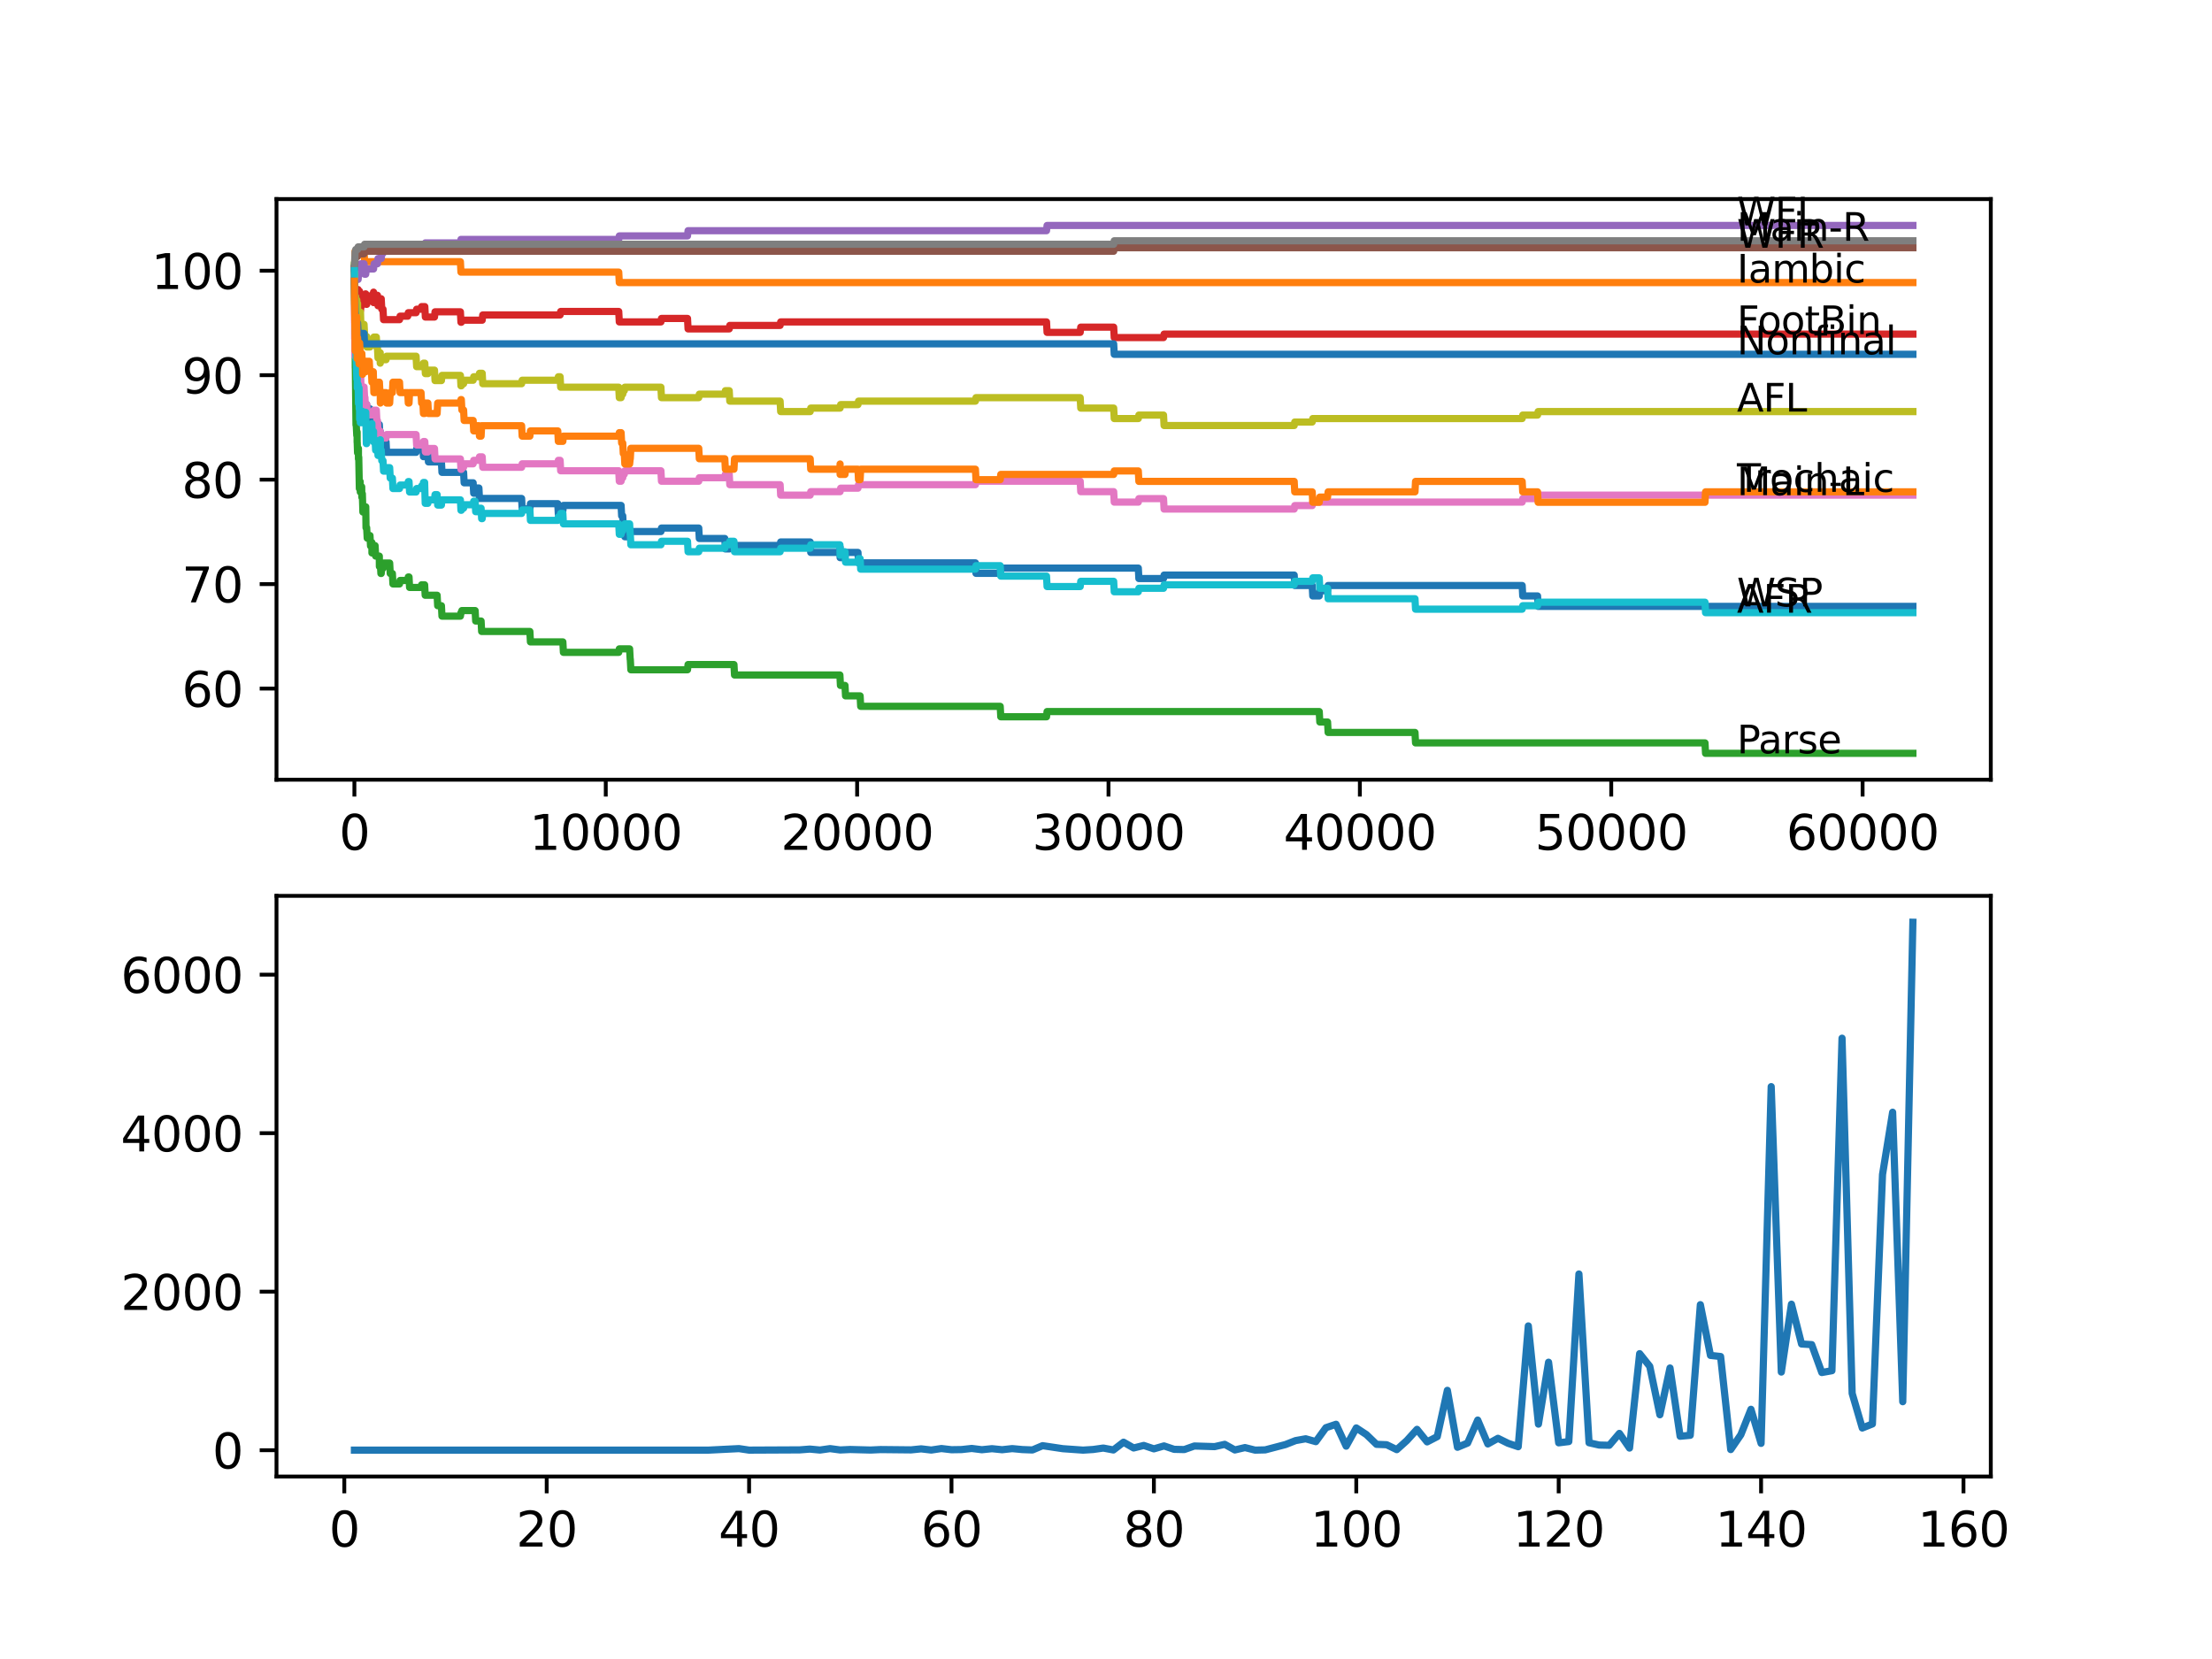 <?xml version="1.0" encoding="utf-8" standalone="no"?>
<!DOCTYPE svg PUBLIC "-//W3C//DTD SVG 1.1//EN"
  "http://www.w3.org/Graphics/SVG/1.1/DTD/svg11.dtd">
<svg xmlns:xlink="http://www.w3.org/1999/xlink" width="460.8pt" height="345.6pt" viewBox="0 0 460.8 345.6" xmlns="http://www.w3.org/2000/svg" version="1.1">
 <defs>
  <style type="text/css">*{stroke-linejoin: round; stroke-linecap: butt}</style>
 </defs>
 <g id="figure_1">
  <g id="patch_1">
   <path d="M 0 345.6 
L 460.8 345.6 
L 460.8 0 
L 0 0 
z
" style="fill: #ffffff"/>
  </g>
  <g id="axes_1">
   <g id="patch_2">
    <path d="M 57.6 162.432 
L 414.72 162.432 
L 414.72 41.472 
L 57.6 41.472 
z
" style="fill: #ffffff"/>
   </g>
   <g id="matplotlib.axis_1">
    <g id="xtick_1">
     <g id="line2d_1">
      <defs>
       <path id="m11ec4ace6a" d="M 0 0 
L 0 3.5 
" style="stroke: #000000; stroke-width: 0.8"/>
      </defs>
      <g>
       <use xlink:href="#m11ec4ace6a" x="73.827" y="162.432" style="stroke: #000000; stroke-width: 0.8"/>
      </g>
     </g>
     <g id="text_1">
      <!-- 0 -->
      <g transform="translate(70.646 177.03)scale(0.1 -0.1)">
       <defs>
        <path id="DejaVuSans-30" d="M 2034 4250 
Q 1547 4250 1301 3770 
Q 1056 3291 1056 2328 
Q 1056 1369 1301 889 
Q 1547 409 2034 409 
Q 2525 409 2770 889 
Q 3016 1369 3016 2328 
Q 3016 3291 2770 3770 
Q 2525 4250 2034 4250 
z
M 2034 4750 
Q 2819 4750 3233 4129 
Q 3647 3509 3647 2328 
Q 3647 1150 3233 529 
Q 2819 -91 2034 -91 
Q 1250 -91 836 529 
Q 422 1150 422 2328 
Q 422 3509 836 4129 
Q 1250 4750 2034 4750 
z
" transform="scale(0.016)"/>
       </defs>
       <use xlink:href="#DejaVuSans-30"/>
      </g>
     </g>
    </g>
    <g id="xtick_2">
     <g id="line2d_2">
      <g>
       <use xlink:href="#m11ec4ace6a" x="126.192" y="162.432" style="stroke: #000000; stroke-width: 0.8"/>
      </g>
     </g>
     <g id="text_2">
      <!-- 10000 -->
      <g transform="translate(110.286 177.03)scale(0.1 -0.1)">
       <defs>
        <path id="DejaVuSans-31" d="M 794 531 
L 1825 531 
L 1825 4091 
L 703 3866 
L 703 4441 
L 1819 4666 
L 2450 4666 
L 2450 531 
L 3481 531 
L 3481 0 
L 794 0 
L 794 531 
z
" transform="scale(0.016)"/>
       </defs>
       <use xlink:href="#DejaVuSans-31"/>
       <use xlink:href="#DejaVuSans-30" x="63.623"/>
       <use xlink:href="#DejaVuSans-30" x="127.246"/>
       <use xlink:href="#DejaVuSans-30" x="190.869"/>
       <use xlink:href="#DejaVuSans-30" x="254.492"/>
      </g>
     </g>
    </g>
    <g id="xtick_3">
     <g id="line2d_3">
      <g>
       <use xlink:href="#m11ec4ace6a" x="178.556" y="162.432" style="stroke: #000000; stroke-width: 0.8"/>
      </g>
     </g>
     <g id="text_3">
      <!-- 20000 -->
      <g transform="translate(162.65 177.03)scale(0.1 -0.1)">
       <defs>
        <path id="DejaVuSans-32" d="M 1228 531 
L 3431 531 
L 3431 0 
L 469 0 
L 469 531 
Q 828 903 1448 1529 
Q 2069 2156 2228 2338 
Q 2531 2678 2651 2914 
Q 2772 3150 2772 3378 
Q 2772 3750 2511 3984 
Q 2250 4219 1831 4219 
Q 1534 4219 1204 4116 
Q 875 4013 500 3803 
L 500 4441 
Q 881 4594 1212 4672 
Q 1544 4750 1819 4750 
Q 2544 4750 2975 4387 
Q 3406 4025 3406 3419 
Q 3406 3131 3298 2873 
Q 3191 2616 2906 2266 
Q 2828 2175 2409 1742 
Q 1991 1309 1228 531 
z
" transform="scale(0.016)"/>
       </defs>
       <use xlink:href="#DejaVuSans-32"/>
       <use xlink:href="#DejaVuSans-30" x="63.623"/>
       <use xlink:href="#DejaVuSans-30" x="127.246"/>
       <use xlink:href="#DejaVuSans-30" x="190.869"/>
       <use xlink:href="#DejaVuSans-30" x="254.492"/>
      </g>
     </g>
    </g>
    <g id="xtick_4">
     <g id="line2d_4">
      <g>
       <use xlink:href="#m11ec4ace6a" x="230.921" y="162.432" style="stroke: #000000; stroke-width: 0.8"/>
      </g>
     </g>
     <g id="text_4">
      <!-- 30000 -->
      <g transform="translate(215.015 177.03)scale(0.1 -0.1)">
       <defs>
        <path id="DejaVuSans-33" d="M 2597 2516 
Q 3050 2419 3304 2112 
Q 3559 1806 3559 1356 
Q 3559 666 3084 287 
Q 2609 -91 1734 -91 
Q 1441 -91 1130 -33 
Q 819 25 488 141 
L 488 750 
Q 750 597 1062 519 
Q 1375 441 1716 441 
Q 2309 441 2620 675 
Q 2931 909 2931 1356 
Q 2931 1769 2642 2001 
Q 2353 2234 1838 2234 
L 1294 2234 
L 1294 2753 
L 1863 2753 
Q 2328 2753 2575 2939 
Q 2822 3125 2822 3475 
Q 2822 3834 2567 4026 
Q 2313 4219 1838 4219 
Q 1578 4219 1281 4162 
Q 984 4106 628 3988 
L 628 4550 
Q 988 4650 1302 4700 
Q 1616 4750 1894 4750 
Q 2613 4750 3031 4423 
Q 3450 4097 3450 3541 
Q 3450 3153 3228 2886 
Q 3006 2619 2597 2516 
z
" transform="scale(0.016)"/>
       </defs>
       <use xlink:href="#DejaVuSans-33"/>
       <use xlink:href="#DejaVuSans-30" x="63.623"/>
       <use xlink:href="#DejaVuSans-30" x="127.246"/>
       <use xlink:href="#DejaVuSans-30" x="190.869"/>
       <use xlink:href="#DejaVuSans-30" x="254.492"/>
      </g>
     </g>
    </g>
    <g id="xtick_5">
     <g id="line2d_5">
      <g>
       <use xlink:href="#m11ec4ace6a" x="283.285" y="162.432" style="stroke: #000000; stroke-width: 0.8"/>
      </g>
     </g>
     <g id="text_5">
      <!-- 40000 -->
      <g transform="translate(267.379 177.03)scale(0.1 -0.1)">
       <defs>
        <path id="DejaVuSans-34" d="M 2419 4116 
L 825 1625 
L 2419 1625 
L 2419 4116 
z
M 2253 4666 
L 3047 4666 
L 3047 1625 
L 3713 1625 
L 3713 1100 
L 3047 1100 
L 3047 0 
L 2419 0 
L 2419 1100 
L 313 1100 
L 313 1709 
L 2253 4666 
z
" transform="scale(0.016)"/>
       </defs>
       <use xlink:href="#DejaVuSans-34"/>
       <use xlink:href="#DejaVuSans-30" x="63.623"/>
       <use xlink:href="#DejaVuSans-30" x="127.246"/>
       <use xlink:href="#DejaVuSans-30" x="190.869"/>
       <use xlink:href="#DejaVuSans-30" x="254.492"/>
      </g>
     </g>
    </g>
    <g id="xtick_6">
     <g id="line2d_6">
      <g>
       <use xlink:href="#m11ec4ace6a" x="335.65" y="162.432" style="stroke: #000000; stroke-width: 0.8"/>
      </g>
     </g>
     <g id="text_6">
      <!-- 50000 -->
      <g transform="translate(319.744 177.03)scale(0.1 -0.1)">
       <defs>
        <path id="DejaVuSans-35" d="M 691 4666 
L 3169 4666 
L 3169 4134 
L 1269 4134 
L 1269 2991 
Q 1406 3038 1543 3061 
Q 1681 3084 1819 3084 
Q 2600 3084 3056 2656 
Q 3513 2228 3513 1497 
Q 3513 744 3044 326 
Q 2575 -91 1722 -91 
Q 1428 -91 1123 -41 
Q 819 9 494 109 
L 494 744 
Q 775 591 1075 516 
Q 1375 441 1709 441 
Q 2250 441 2565 725 
Q 2881 1009 2881 1497 
Q 2881 1984 2565 2268 
Q 2250 2553 1709 2553 
Q 1456 2553 1204 2497 
Q 953 2441 691 2322 
L 691 4666 
z
" transform="scale(0.016)"/>
       </defs>
       <use xlink:href="#DejaVuSans-35"/>
       <use xlink:href="#DejaVuSans-30" x="63.623"/>
       <use xlink:href="#DejaVuSans-30" x="127.246"/>
       <use xlink:href="#DejaVuSans-30" x="190.869"/>
       <use xlink:href="#DejaVuSans-30" x="254.492"/>
      </g>
     </g>
    </g>
    <g id="xtick_7">
     <g id="line2d_7">
      <g>
       <use xlink:href="#m11ec4ace6a" x="388.014" y="162.432" style="stroke: #000000; stroke-width: 0.8"/>
      </g>
     </g>
     <g id="text_7">
      <!-- 60000 -->
      <g transform="translate(372.108 177.03)scale(0.1 -0.1)">
       <defs>
        <path id="DejaVuSans-36" d="M 2113 2584 
Q 1688 2584 1439 2293 
Q 1191 2003 1191 1497 
Q 1191 994 1439 701 
Q 1688 409 2113 409 
Q 2538 409 2786 701 
Q 3034 994 3034 1497 
Q 3034 2003 2786 2293 
Q 2538 2584 2113 2584 
z
M 3366 4563 
L 3366 3988 
Q 3128 4100 2886 4159 
Q 2644 4219 2406 4219 
Q 1781 4219 1451 3797 
Q 1122 3375 1075 2522 
Q 1259 2794 1537 2939 
Q 1816 3084 2150 3084 
Q 2853 3084 3261 2657 
Q 3669 2231 3669 1497 
Q 3669 778 3244 343 
Q 2819 -91 2113 -91 
Q 1303 -91 875 529 
Q 447 1150 447 2328 
Q 447 3434 972 4092 
Q 1497 4750 2381 4750 
Q 2619 4750 2861 4703 
Q 3103 4656 3366 4563 
z
" transform="scale(0.016)"/>
       </defs>
       <use xlink:href="#DejaVuSans-36"/>
       <use xlink:href="#DejaVuSans-30" x="63.623"/>
       <use xlink:href="#DejaVuSans-30" x="127.246"/>
       <use xlink:href="#DejaVuSans-30" x="190.869"/>
       <use xlink:href="#DejaVuSans-30" x="254.492"/>
      </g>
     </g>
    </g>
   </g>
   <g id="matplotlib.axis_2">
    <g id="ytick_1">
     <g id="line2d_8">
      <defs>
       <path id="me82dab10de" d="M 0 0 
L -3.5 0 
" style="stroke: #000000; stroke-width: 0.8"/>
      </defs>
      <g>
       <use xlink:href="#me82dab10de" x="57.6" y="143.442" style="stroke: #000000; stroke-width: 0.8"/>
      </g>
     </g>
     <g id="text_8">
      <!-- 60 -->
      <g transform="translate(37.875 147.241)scale(0.1 -0.1)">
       <use xlink:href="#DejaVuSans-36"/>
       <use xlink:href="#DejaVuSans-30" x="63.623"/>
      </g>
     </g>
    </g>
    <g id="ytick_2">
     <g id="line2d_9">
      <g>
       <use xlink:href="#me82dab10de" x="57.6" y="121.682" style="stroke: #000000; stroke-width: 0.8"/>
      </g>
     </g>
     <g id="text_9">
      <!-- 70 -->
      <g transform="translate(37.875 125.481)scale(0.1 -0.1)">
       <defs>
        <path id="DejaVuSans-37" d="M 525 4666 
L 3525 4666 
L 3525 4397 
L 1831 0 
L 1172 0 
L 2766 4134 
L 525 4134 
L 525 4666 
z
" transform="scale(0.016)"/>
       </defs>
       <use xlink:href="#DejaVuSans-37"/>
       <use xlink:href="#DejaVuSans-30" x="63.623"/>
      </g>
     </g>
    </g>
    <g id="ytick_3">
     <g id="line2d_10">
      <g>
       <use xlink:href="#me82dab10de" x="57.6" y="99.921" style="stroke: #000000; stroke-width: 0.8"/>
      </g>
     </g>
     <g id="text_10">
      <!-- 80 -->
      <g transform="translate(37.875 103.72)scale(0.1 -0.1)">
       <defs>
        <path id="DejaVuSans-38" d="M 2034 2216 
Q 1584 2216 1326 1975 
Q 1069 1734 1069 1313 
Q 1069 891 1326 650 
Q 1584 409 2034 409 
Q 2484 409 2743 651 
Q 3003 894 3003 1313 
Q 3003 1734 2745 1975 
Q 2488 2216 2034 2216 
z
M 1403 2484 
Q 997 2584 770 2862 
Q 544 3141 544 3541 
Q 544 4100 942 4425 
Q 1341 4750 2034 4750 
Q 2731 4750 3128 4425 
Q 3525 4100 3525 3541 
Q 3525 3141 3298 2862 
Q 3072 2584 2669 2484 
Q 3125 2378 3379 2068 
Q 3634 1759 3634 1313 
Q 3634 634 3220 271 
Q 2806 -91 2034 -91 
Q 1263 -91 848 271 
Q 434 634 434 1313 
Q 434 1759 690 2068 
Q 947 2378 1403 2484 
z
M 1172 3481 
Q 1172 3119 1398 2916 
Q 1625 2713 2034 2713 
Q 2441 2713 2670 2916 
Q 2900 3119 2900 3481 
Q 2900 3844 2670 4047 
Q 2441 4250 2034 4250 
Q 1625 4250 1398 4047 
Q 1172 3844 1172 3481 
z
" transform="scale(0.016)"/>
       </defs>
       <use xlink:href="#DejaVuSans-38"/>
       <use xlink:href="#DejaVuSans-30" x="63.623"/>
      </g>
     </g>
    </g>
    <g id="ytick_4">
     <g id="line2d_11">
      <g>
       <use xlink:href="#me82dab10de" x="57.6" y="78.16" style="stroke: #000000; stroke-width: 0.8"/>
      </g>
     </g>
     <g id="text_11">
      <!-- 90 -->
      <g transform="translate(37.875 81.96)scale(0.1 -0.1)">
       <defs>
        <path id="DejaVuSans-39" d="M 703 97 
L 703 672 
Q 941 559 1184 500 
Q 1428 441 1663 441 
Q 2288 441 2617 861 
Q 2947 1281 2994 2138 
Q 2813 1869 2534 1725 
Q 2256 1581 1919 1581 
Q 1219 1581 811 2004 
Q 403 2428 403 3163 
Q 403 3881 828 4315 
Q 1253 4750 1959 4750 
Q 2769 4750 3195 4129 
Q 3622 3509 3622 2328 
Q 3622 1225 3098 567 
Q 2575 -91 1691 -91 
Q 1453 -91 1209 -44 
Q 966 3 703 97 
z
M 1959 2075 
Q 2384 2075 2632 2365 
Q 2881 2656 2881 3163 
Q 2881 3666 2632 3958 
Q 2384 4250 1959 4250 
Q 1534 4250 1286 3958 
Q 1038 3666 1038 3163 
Q 1038 2656 1286 2365 
Q 1534 2075 1959 2075 
z
" transform="scale(0.016)"/>
       </defs>
       <use xlink:href="#DejaVuSans-39"/>
       <use xlink:href="#DejaVuSans-30" x="63.623"/>
      </g>
     </g>
    </g>
    <g id="ytick_5">
     <g id="line2d_12">
      <g>
       <use xlink:href="#me82dab10de" x="57.6" y="56.4" style="stroke: #000000; stroke-width: 0.8"/>
      </g>
     </g>
     <g id="text_12">
      <!-- 100 -->
      <g transform="translate(31.512 60.199)scale(0.1 -0.1)">
       <use xlink:href="#DejaVuSans-31"/>
       <use xlink:href="#DejaVuSans-30" x="63.623"/>
       <use xlink:href="#DejaVuSans-30" x="127.246"/>
      </g>
     </g>
    </g>
   </g>
   <g id="line2d_13">
    <path d="M 73.833 55.965 
L 73.848 55.965 
L 73.854 55.421 
L 73.885 59.773 
L 73.901 59.773 
L 74.026 69.384 
L 74.032 68.296 
L 74.068 68.296 
L 74.184 71.922 
L 74.32 71.922 
L 74.362 71.197 
L 74.367 73.373 
L 74.388 73.373 
L 74.503 77.181 
L 74.618 77.181 
L 74.733 76.456 
L 74.854 80.808 
L 74.917 80.808 
L 75.027 80.445 
L 75.1 82.621 
L 75.137 81.896 
L 75.215 81.896 
L 75.247 81.171 
L 75.252 83.347 
L 75.315 83.347 
L 75.482 83.347 
L 75.524 85.523 
L 75.592 84.979 
L 76.022 84.979 
L 76.121 84.253 
L 76.194 86.429 
L 76.231 85.341 
L 76.241 85.341 
L 76.357 84.253 
L 76.383 84.253 
L 76.399 86.429 
L 76.493 85.704 
L 76.927 85.704 
L 77.043 85.16 
L 77.074 85.16 
L 77.189 87.336 
L 77.76 87.336 
L 77.875 89.512 
L 78.137 89.512 
L 78.252 88.424 
L 79.017 88.424 
L 79.132 90.6 
L 79.205 90.6 
L 79.211 89.875 
L 79.216 92.051 
L 79.305 92.051 
L 80.42 92.051 
L 80.535 94.227 
L 86.678 94.227 
L 86.793 93.502 
L 87.709 93.502 
L 87.825 92.958 
L 88.097 92.958 
L 88.212 95.134 
L 88.458 95.134 
L 88.573 94.046 
L 89.134 94.046 
L 89.249 96.222 
L 91.956 96.222 
L 92.071 98.398 
L 96.575 98.398 
L 96.69 100.574 
L 98.564 100.574 
L 98.68 102.75 
L 98.978 102.75 
L 99.093 101.662 
L 99.764 101.662 
L 99.879 103.838 
L 108.66 103.838 
L 108.776 106.014 
L 110.383 106.014 
L 110.498 104.926 
L 116.196 104.926 
L 116.311 107.102 
L 116.683 107.102 
L 116.798 106.377 
L 117.253 106.377 
L 117.369 105.289 
L 129.386 105.289 
L 129.501 107.465 
L 129.727 107.465 
L 129.842 109.641 
L 130.051 109.641 
L 130.166 111.817 
L 131.161 111.817 
L 131.277 110.729 
L 137.681 110.729 
L 137.796 110.003 
L 145.562 110.003 
L 145.677 112.179 
L 150.992 112.179 
L 151.107 114.356 
L 151.913 114.356 
L 152.029 113.63 
L 162.512 113.63 
L 162.627 112.905 
L 168.775 112.905 
L 168.89 115.081 
L 174.964 115.081 
L 175.006 113.993 
L 175.011 116.169 
L 175.069 116.169 
L 176.027 116.169 
L 176.142 115.081 
L 178.729 115.081 
L 178.844 117.257 
L 203.199 117.257 
L 203.314 119.433 
L 208.362 119.433 
L 208.478 118.345 
L 237.131 118.345 
L 237.247 120.521 
L 242.384 120.521 
L 242.499 119.796 
L 269.603 119.796 
L 269.718 121.972 
L 273.357 121.972 
L 273.472 124.148 
L 274.823 124.148 
L 274.939 123.06 
L 276.557 123.06 
L 276.672 121.972 
L 317.097 121.972 
L 317.212 124.148 
L 320.302 124.148 
L 320.417 126.324 
L 398.487 126.324 
L 398.487 126.324 
" clip-path="url(#pe73b59eef2)" style="fill: none; stroke: #1f77b4; stroke-width: 1.5; stroke-linecap: square"/>
   </g>
   <g id="line2d_14">
    <path d="M 73.833 55.965 
L 73.969 52.338 
L 75.838 52.338 
L 75.953 54.514 
L 95.91 54.514 
L 96.025 56.69 
L 128.894 56.69 
L 129.009 58.866 
L 398.487 58.866 
L 398.487 58.866 
" clip-path="url(#pe73b59eef2)" style="fill: none; stroke: #ff7f0e; stroke-width: 1.5; stroke-linecap: square"/>
   </g>
   <g id="line2d_15">
    <path d="M 73.833 55.965 
L 73.859 54.695 
L 73.89 62.674 
L 73.896 62.674 
L 73.901 61.586 
L 73.953 70.653 
L 73.964 70.653 
L 73.974 70.653 
L 73.979 70.109 
L 74.011 76.637 
L 74.026 76.637 
L 74.163 88.533 
L 74.215 88.533 
L 74.32 90.709 
L 74.325 90.346 
L 74.393 89.984 
L 74.398 92.16 
L 74.409 92.16 
L 74.414 92.16 
L 74.487 94.336 
L 74.524 93.792 
L 74.618 93.792 
L 74.665 93.429 
L 74.671 95.605 
L 74.707 95.242 
L 74.733 95.242 
L 74.859 101.771 
L 74.906 101.771 
L 75.021 100.32 
L 75.027 100.32 
L 75.058 102.496 
L 75.137 101.408 
L 75.346 101.408 
L 75.377 103.584 
L 75.456 102.859 
L 75.482 102.859 
L 75.597 106.667 
L 76.189 106.667 
L 76.194 105.579 
L 76.247 109.931 
L 76.283 109.931 
L 76.383 109.931 
L 76.498 112.107 
L 76.927 112.107 
L 77.043 111.563 
L 77.074 111.563 
L 77.189 113.739 
L 77.388 113.739 
L 77.477 113.014 
L 77.483 115.19 
L 77.488 115.19 
L 77.818 115.19 
L 77.933 113.666 
L 78.137 113.666 
L 78.252 115.843 
L 79.017 115.843 
L 79.033 118.019 
L 79.127 117.293 
L 79.232 117.293 
L 79.347 119.469 
L 79.415 119.469 
L 79.53 118.381 
L 79.787 118.381 
L 79.902 117.293 
L 81.174 117.293 
L 81.289 119.469 
L 81.74 119.469 
L 81.855 121.645 
L 83.227 121.645 
L 83.342 120.92 
L 84.939 120.92 
L 85.054 120.195 
L 85.206 120.195 
L 85.321 122.371 
L 87.709 122.371 
L 87.825 121.827 
L 88.458 121.827 
L 88.573 124.003 
L 91.061 124.003 
L 91.176 126.179 
L 91.956 126.179 
L 92.071 128.355 
L 95.91 128.355 
L 96.025 127.63 
L 96.103 127.63 
L 96.219 127.194 
L 98.978 127.194 
L 99.093 129.37 
L 100.219 129.37 
L 100.334 131.546 
L 110.383 131.546 
L 110.498 133.722 
L 117.253 133.722 
L 117.369 135.899 
L 128.894 135.899 
L 129.009 135.173 
L 131.161 135.173 
L 131.277 137.349 
L 131.303 137.349 
L 131.418 139.525 
L 143.221 139.525 
L 143.336 138.437 
L 152.898 138.437 
L 153.013 140.613 
L 174.964 140.613 
L 175.079 142.789 
L 176.027 142.789 
L 176.142 144.965 
L 179.18 144.965 
L 179.295 147.142 
L 208.362 147.142 
L 208.478 149.318 
L 218.008 149.318 
L 218.123 148.23 
L 274.823 148.23 
L 274.939 150.406 
L 276.557 150.406 
L 276.672 152.582 
L 294.769 152.582 
L 294.884 154.758 
L 355.182 154.758 
L 355.297 156.934 
L 398.487 156.934 
L 398.487 156.934 
" clip-path="url(#pe73b59eef2)" style="fill: none; stroke: #2ca02c; stroke-width: 1.5; stroke-linecap: square"/>
   </g>
   <g id="line2d_16">
    <path d="M 73.833 56.4 
L 73.859 56.4 
L 73.917 67.28 
L 73.985 64.56 
L 74.063 64.56 
L 74.199 62.13 
L 74.32 62.13 
L 74.456 60.317 
L 74.602 60.317 
L 74.618 62.493 
L 74.712 60.679 
L 74.906 60.679 
L 74.917 62.855 
L 75.021 62.493 
L 75.058 62.493 
L 75.1 64.669 
L 75.168 63.943 
L 75.215 63.943 
L 75.33 63.218 
L 75.377 63.218 
L 75.493 62.493 
L 75.524 62.493 
L 75.639 61.949 
L 76.022 61.949 
L 76.137 61.223 
L 76.189 61.223 
L 76.304 63.399 
L 76.399 63.399 
L 76.514 62.674 
L 76.927 62.674 
L 77.043 62.13 
L 77.388 62.13 
L 77.503 61.405 
L 77.76 61.405 
L 77.818 60.861 
L 77.823 63.037 
L 77.854 63.037 
L 77.86 63.037 
L 77.975 62.602 
L 78.394 62.602 
L 78.509 61.514 
L 78.629 61.514 
L 78.745 63.69 
L 79.033 63.69 
L 79.148 62.964 
L 79.205 62.964 
L 79.321 62.239 
L 79.415 62.239 
L 79.53 64.415 
L 79.787 64.415 
L 79.902 66.591 
L 83.227 66.591 
L 83.342 65.866 
L 84.939 65.866 
L 85.054 65.14 
L 86.678 65.14 
L 86.793 64.415 
L 87.709 64.415 
L 87.825 63.871 
L 88.495 63.871 
L 88.61 66.047 
L 90.511 66.047 
L 90.626 64.959 
L 95.91 64.959 
L 96.025 67.135 
L 96.103 67.135 
L 96.219 66.7 
L 100.45 66.7 
L 100.565 65.612 
L 116.683 65.612 
L 116.798 64.886 
L 128.894 64.886 
L 129.009 67.062 
L 137.681 67.062 
L 137.796 66.337 
L 143.221 66.337 
L 143.336 68.513 
L 151.913 68.513 
L 152.029 67.788 
L 162.512 67.788 
L 162.627 67.062 
L 218.008 67.062 
L 218.123 69.239 
L 225.025 69.239 
L 225.14 68.151 
L 232 68.151 
L 232.115 70.327 
L 242.384 70.327 
L 242.499 69.601 
L 398.487 69.601 
L 398.487 69.601 
" clip-path="url(#pe73b59eef2)" style="fill: none; stroke: #d62728; stroke-width: 1.5; stroke-linecap: square"/>
   </g>
   <g id="line2d_17">
    <path d="M 73.833 56.4 
L 73.848 55.674 
L 73.869 60.027 
L 73.943 56.4 
L 74.325 56.4 
L 74.44 56.037 
L 74.487 56.037 
L 74.602 58.213 
L 74.718 57.125 
L 74.906 57.125 
L 75.021 56.037 
L 75.058 56.037 
L 75.173 54.949 
L 75.838 54.949 
L 75.953 57.125 
L 76.189 57.125 
L 76.304 56.037 
L 77.818 56.037 
L 77.933 54.949 
L 78.629 54.949 
L 78.745 53.861 
L 79.415 53.861 
L 79.53 52.773 
L 79.787 52.773 
L 79.902 51.685 
L 88.495 51.685 
L 88.61 50.597 
L 95.91 50.597 
L 96.025 49.872 
L 128.894 49.872 
L 129.009 49.146 
L 143.221 49.146 
L 143.336 48.058 
L 218.008 48.058 
L 218.123 46.97 
L 398.487 46.97 
L 398.487 46.97 
" clip-path="url(#pe73b59eef2)" style="fill: none; stroke: #9467bd; stroke-width: 1.5; stroke-linecap: square"/>
   </g>
   <g id="line2d_18">
    <path d="M 73.833 55.965 
L 73.848 55.965 
L 73.974 53.97 
L 73.995 53.97 
L 74.11 53.426 
L 74.487 53.426 
L 74.602 52.882 
L 75.838 52.882 
L 75.953 52.338 
L 232 52.338 
L 232.115 51.612 
L 398.487 51.612 
L 398.487 51.612 
" clip-path="url(#pe73b59eef2)" style="fill: none; stroke: #8c564b; stroke-width: 1.5; stroke-linecap: square"/>
   </g>
   <g id="line2d_19">
    <path d="M 73.833 58.576 
L 73.838 58.576 
L 73.843 57.488 
L 73.88 70.544 
L 73.89 70.544 
L 73.901 70.544 
L 73.906 69.819 
L 73.917 74.171 
L 73.995 70.363 
L 74.1 73.736 
L 74.11 73.01 
L 74.32 73.01 
L 74.33 72.285 
L 74.335 74.461 
L 74.43 73.01 
L 74.487 73.01 
L 74.498 75.186 
L 74.597 74.461 
L 74.602 74.461 
L 74.718 78.088 
L 74.77 78.088 
L 74.885 77.363 
L 74.917 77.363 
L 75.032 77 
L 75.1 77 
L 75.22 81.352 
L 75.247 81.352 
L 75.362 80.627 
L 75.838 80.627 
L 75.953 82.803 
L 76.022 82.803 
L 76.121 84.979 
L 76.132 84.253 
L 76.399 84.253 
L 76.514 86.429 
L 77.76 86.429 
L 77.881 85.45 
L 78.394 85.45 
L 78.509 87.626 
L 78.629 87.626 
L 78.745 89.802 
L 79.205 89.802 
L 79.211 91.978 
L 79.315 91.253 
L 80.42 91.253 
L 80.535 90.528 
L 86.678 90.528 
L 86.793 92.704 
L 88.097 92.704 
L 88.212 91.978 
L 88.495 91.978 
L 88.61 94.154 
L 89.134 94.154 
L 89.249 93.429 
L 90.511 93.429 
L 90.626 95.605 
L 95.91 95.605 
L 96.025 97.781 
L 96.103 97.781 
L 96.219 97.346 
L 96.575 97.346 
L 96.69 96.621 
L 98.564 96.621 
L 98.68 95.895 
L 99.764 95.895 
L 99.879 95.17 
L 100.45 95.17 
L 100.565 97.346 
L 108.66 97.346 
L 108.776 96.621 
L 116.196 96.621 
L 116.311 95.895 
L 116.683 95.895 
L 116.798 98.071 
L 128.894 98.071 
L 129.009 100.247 
L 129.386 100.247 
L 129.501 99.522 
L 129.727 99.522 
L 129.842 98.797 
L 130.051 98.797 
L 130.166 98.071 
L 137.681 98.071 
L 137.796 100.247 
L 145.562 100.247 
L 145.677 99.522 
L 150.992 99.522 
L 151.107 98.797 
L 151.913 98.797 
L 152.029 100.973 
L 162.512 100.973 
L 162.627 103.149 
L 168.775 103.149 
L 168.89 102.423 
L 175.006 102.423 
L 175.121 101.698 
L 178.729 101.698 
L 178.844 100.973 
L 203.199 100.973 
L 203.314 100.247 
L 225.025 100.247 
L 225.14 102.423 
L 232 102.423 
L 232.115 104.6 
L 237.131 104.6 
L 237.247 103.874 
L 242.384 103.874 
L 242.499 106.05 
L 269.603 106.05 
L 269.718 105.325 
L 273.357 105.325 
L 273.472 104.6 
L 317.097 104.6 
L 317.212 103.874 
L 320.302 103.874 
L 320.417 103.149 
L 398.487 103.149 
L 398.487 103.149 
" clip-path="url(#pe73b59eef2)" style="fill: none; stroke: #e377c2; stroke-width: 1.5; stroke-linecap: square"/>
   </g>
   <g id="line2d_20">
    <path d="M 73.833 55.965 
L 73.843 55.965 
L 73.974 52.519 
L 73.995 52.519 
L 74.11 51.975 
L 74.487 51.975 
L 74.602 51.431 
L 75.838 51.431 
L 75.953 50.887 
L 232 50.887 
L 232.115 50.162 
L 398.487 50.162 
L 398.487 50.162 
" clip-path="url(#pe73b59eef2)" style="fill: none; stroke: #7f7f7f; stroke-width: 1.5; stroke-linecap: square"/>
   </g>
   <g id="line2d_21">
    <path d="M 73.833 58.576 
L 73.838 58.576 
L 73.848 56.762 
L 73.88 63.291 
L 73.911 63.291 
L 73.917 65.467 
L 73.958 61.659 
L 74.016 62.747 
L 74.063 62.747 
L 74.079 61.767 
L 74.084 63.943 
L 74.168 63.218 
L 74.32 63.218 
L 74.33 62.493 
L 74.335 64.669 
L 74.43 63.218 
L 74.487 63.218 
L 74.498 65.394 
L 74.597 64.669 
L 74.602 64.669 
L 74.718 68.296 
L 74.733 68.296 
L 74.849 66.482 
L 74.917 66.482 
L 75.048 65.031 
L 75.1 65.031 
L 75.22 69.384 
L 75.247 69.384 
L 75.362 68.658 
L 75.482 68.658 
L 75.597 67.57 
L 75.838 67.57 
L 75.953 69.746 
L 76.022 69.746 
L 76.121 71.922 
L 76.132 71.197 
L 76.383 71.197 
L 76.399 70.109 
L 76.404 72.285 
L 76.488 72.285 
L 77.074 72.285 
L 77.189 71.197 
L 77.76 71.197 
L 77.881 70.218 
L 78.394 70.218 
L 78.509 72.394 
L 78.629 72.394 
L 78.745 74.57 
L 79.017 74.57 
L 79.132 73.482 
L 79.205 73.482 
L 79.211 75.658 
L 79.315 74.933 
L 80.42 74.933 
L 80.535 74.207 
L 86.678 74.207 
L 86.793 76.383 
L 88.097 76.383 
L 88.212 75.658 
L 88.495 75.658 
L 88.61 77.834 
L 89.134 77.834 
L 89.249 77.109 
L 90.511 77.109 
L 90.626 79.285 
L 91.956 79.285 
L 92.071 78.197 
L 95.91 78.197 
L 96.025 80.373 
L 96.103 80.373 
L 96.219 79.938 
L 96.575 79.938 
L 96.69 79.212 
L 98.564 79.212 
L 98.68 78.487 
L 99.764 78.487 
L 99.879 77.761 
L 100.45 77.761 
L 100.565 79.938 
L 108.66 79.938 
L 108.776 79.212 
L 116.196 79.212 
L 116.311 78.487 
L 116.683 78.487 
L 116.798 80.663 
L 128.894 80.663 
L 129.009 82.839 
L 129.386 82.839 
L 129.501 82.114 
L 129.727 82.114 
L 129.842 81.388 
L 130.051 81.388 
L 130.166 80.663 
L 137.681 80.663 
L 137.796 82.839 
L 145.562 82.839 
L 145.677 82.114 
L 150.992 82.114 
L 151.107 81.388 
L 151.913 81.388 
L 152.029 83.564 
L 162.512 83.564 
L 162.627 85.74 
L 168.775 85.74 
L 168.89 85.015 
L 175.006 85.015 
L 175.121 84.29 
L 178.729 84.29 
L 178.844 83.564 
L 203.199 83.564 
L 203.314 82.839 
L 225.025 82.839 
L 225.14 85.015 
L 232 85.015 
L 232.115 87.191 
L 237.131 87.191 
L 237.247 86.466 
L 242.384 86.466 
L 242.499 88.642 
L 269.603 88.642 
L 269.718 87.916 
L 273.357 87.916 
L 273.472 87.191 
L 317.097 87.191 
L 317.212 86.466 
L 320.302 86.466 
L 320.417 85.74 
L 398.487 85.74 
L 398.487 85.74 
" clip-path="url(#pe73b59eef2)" style="fill: none; stroke: #bcbd22; stroke-width: 1.5; stroke-linecap: square"/>
   </g>
   <g id="line2d_22">
    <path d="M 73.833 56.4 
L 73.953 67.28 
L 73.964 66.736 
L 73.974 66.736 
L 73.979 66.192 
L 74.032 69.456 
L 74.047 69.456 
L 74.084 69.202 
L 74.168 75.005 
L 74.215 75.005 
L 74.33 78.995 
L 74.393 76.456 
L 74.419 80.808 
L 74.43 80.808 
L 74.498 80.808 
L 74.602 80.083 
L 74.681 84.072 
L 74.718 82.621 
L 74.733 82.621 
L 74.796 80.808 
L 74.822 85.16 
L 74.828 85.16 
L 74.906 85.16 
L 74.917 87.336 
L 75.021 86.973 
L 75.027 86.973 
L 75.058 85.885 
L 75.063 88.061 
L 75.131 87.336 
L 75.215 87.336 
L 75.336 85.885 
L 75.346 85.885 
L 75.377 88.061 
L 75.456 87.336 
L 75.482 87.336 
L 75.54 85.704 
L 75.545 87.88 
L 75.587 87.88 
L 75.838 87.88 
L 75.953 87.336 
L 76.022 87.336 
L 76.142 85.885 
L 76.189 85.885 
L 76.315 92.414 
L 76.383 92.414 
L 76.498 90.6 
L 76.927 90.6 
L 77.043 90.056 
L 77.074 90.056 
L 77.189 88.968 
L 77.388 88.968 
L 77.477 88.243 
L 77.483 90.419 
L 77.488 90.419 
L 77.76 90.419 
L 77.818 89.875 
L 77.823 92.051 
L 77.854 92.051 
L 77.86 92.051 
L 77.975 91.616 
L 78.137 91.616 
L 78.252 93.792 
L 78.394 93.792 
L 78.509 92.704 
L 78.629 92.704 
L 78.745 94.88 
L 79.017 94.88 
L 79.132 93.066 
L 79.205 93.066 
L 79.232 91.616 
L 79.237 93.792 
L 79.31 93.792 
L 79.415 93.792 
L 79.53 95.968 
L 79.787 95.968 
L 79.902 98.144 
L 80.42 98.144 
L 80.535 97.419 
L 81.174 97.419 
L 81.289 99.595 
L 81.74 99.595 
L 81.855 101.771 
L 83.227 101.771 
L 83.342 101.045 
L 84.939 101.045 
L 85.054 100.32 
L 85.206 100.32 
L 85.321 102.496 
L 86.678 102.496 
L 86.793 101.771 
L 87.709 101.771 
L 87.825 101.227 
L 88.097 101.227 
L 88.212 100.501 
L 88.458 100.501 
L 88.579 104.853 
L 89.134 104.853 
L 89.249 104.128 
L 90.511 104.128 
L 90.626 103.04 
L 91.061 103.04 
L 91.176 105.216 
L 91.956 105.216 
L 92.071 104.128 
L 95.91 104.128 
L 96.025 106.304 
L 96.103 106.304 
L 96.219 105.869 
L 96.575 105.869 
L 96.69 105.144 
L 98.564 105.144 
L 98.68 104.418 
L 98.978 104.418 
L 99.093 106.594 
L 99.764 106.594 
L 99.879 105.869 
L 100.219 105.869 
L 100.334 108.045 
L 100.45 108.045 
L 100.565 106.957 
L 108.66 106.957 
L 108.776 106.232 
L 110.383 106.232 
L 110.498 108.408 
L 116.196 108.408 
L 116.311 107.682 
L 116.683 107.682 
L 116.798 106.957 
L 117.253 106.957 
L 117.369 109.133 
L 128.894 109.133 
L 129.009 111.309 
L 129.386 111.309 
L 129.501 110.584 
L 129.727 110.584 
L 129.842 109.858 
L 130.051 109.858 
L 130.166 109.133 
L 131.161 109.133 
L 131.277 111.309 
L 131.303 111.309 
L 131.418 113.485 
L 137.681 113.485 
L 137.796 112.76 
L 143.221 112.76 
L 143.336 114.936 
L 145.562 114.936 
L 145.677 114.21 
L 150.992 114.21 
L 151.107 113.485 
L 151.913 113.485 
L 152.029 112.76 
L 152.898 112.76 
L 153.013 114.936 
L 162.512 114.936 
L 162.627 114.21 
L 168.775 114.21 
L 168.89 113.485 
L 174.964 113.485 
L 175.006 115.661 
L 175.074 114.936 
L 176.027 114.936 
L 176.142 117.112 
L 178.729 117.112 
L 178.844 116.387 
L 179.18 116.387 
L 179.295 118.563 
L 203.199 118.563 
L 203.314 117.837 
L 208.362 117.837 
L 208.478 120.013 
L 218.008 120.013 
L 218.123 122.189 
L 225.025 122.189 
L 225.14 121.101 
L 232 121.101 
L 232.115 123.277 
L 237.131 123.277 
L 237.247 122.552 
L 242.384 122.552 
L 242.499 121.827 
L 269.603 121.827 
L 269.718 121.101 
L 273.357 121.101 
L 273.472 120.376 
L 274.823 120.376 
L 274.939 122.552 
L 276.557 122.552 
L 276.672 124.728 
L 294.769 124.728 
L 294.884 126.904 
L 317.097 126.904 
L 317.212 126.179 
L 320.302 126.179 
L 320.417 125.453 
L 355.182 125.453 
L 355.297 127.63 
L 398.487 127.63 
L 398.487 127.63 
" clip-path="url(#pe73b59eef2)" style="fill: none; stroke: #17becf; stroke-width: 1.5; stroke-linecap: square"/>
   </g>
   <g id="line2d_23">
    <path d="M 73.833 58.576 
L 73.848 58.576 
L 73.974 65.104 
L 73.995 65.104 
L 74.11 67.28 
L 74.487 67.28 
L 74.602 69.456 
L 75.838 69.456 
L 75.953 71.632 
L 232 71.632 
L 232.115 73.808 
L 398.487 73.808 
L 398.487 73.808 
" clip-path="url(#pe73b59eef2)" style="fill: none; stroke: #1f77b4; stroke-width: 1.5; stroke-linecap: square"/>
   </g>
   <g id="line2d_24">
    <path d="M 73.833 58.576 
L 73.969 70.907 
L 73.974 70.907 
L 73.979 73.083 
L 74.053 68.187 
L 74.084 72.539 
L 74.095 72.539 
L 74.22 66.011 
L 74.32 66.011 
L 74.393 74.715 
L 74.44 70.363 
L 74.498 70.363 
L 74.602 72.539 
L 74.608 71.451 
L 74.618 71.451 
L 74.733 73.627 
L 74.77 73.627 
L 74.796 75.803 
L 74.822 71.451 
L 74.875 71.451 
L 74.917 71.451 
L 75.032 73.627 
L 75.247 73.627 
L 75.346 75.803 
L 75.357 73.627 
L 75.377 73.627 
L 75.493 75.803 
L 75.524 75.803 
L 75.54 77.979 
L 75.634 75.803 
L 75.838 75.803 
L 75.953 75.259 
L 76.121 75.259 
L 76.194 77.435 
L 76.231 76.347 
L 76.241 76.347 
L 76.357 75.259 
L 76.927 75.259 
L 77.043 77.435 
L 77.388 77.435 
L 77.477 79.611 
L 77.498 77.435 
L 77.76 77.435 
L 77.881 81.787 
L 78.137 81.787 
L 78.252 80.699 
L 78.629 80.699 
L 78.745 79.611 
L 79.033 79.611 
L 79.148 81.787 
L 79.211 81.787 
L 79.232 83.963 
L 79.321 81.787 
L 80.42 81.787 
L 80.535 83.963 
L 81.174 83.963 
L 81.289 81.787 
L 81.74 81.787 
L 81.855 79.611 
L 83.227 79.611 
L 83.342 81.787 
L 84.939 81.787 
L 85.054 83.963 
L 85.206 83.963 
L 85.321 81.787 
L 87.709 81.787 
L 87.825 83.963 
L 88.097 83.963 
L 88.212 86.139 
L 88.458 86.139 
L 88.579 83.963 
L 89.134 83.963 
L 89.249 86.139 
L 91.061 86.139 
L 91.176 83.963 
L 95.91 83.963 
L 96.025 83.238 
L 96.103 83.238 
L 96.219 85.414 
L 96.575 85.414 
L 96.69 87.59 
L 98.564 87.59 
L 98.68 89.766 
L 98.978 89.766 
L 99.093 88.678 
L 99.764 88.678 
L 99.879 90.854 
L 100.219 90.854 
L 100.334 88.678 
L 108.66 88.678 
L 108.776 90.854 
L 110.383 90.854 
L 110.498 89.766 
L 116.196 89.766 
L 116.311 91.942 
L 117.253 91.942 
L 117.369 90.854 
L 128.894 90.854 
L 129.009 90.129 
L 129.386 90.129 
L 129.501 92.305 
L 129.727 92.305 
L 129.842 94.481 
L 130.051 94.481 
L 130.166 96.657 
L 131.161 96.657 
L 131.277 95.569 
L 131.303 95.569 
L 131.418 93.393 
L 145.562 93.393 
L 145.677 95.569 
L 150.992 95.569 
L 151.107 97.745 
L 152.898 97.745 
L 153.013 95.569 
L 168.775 95.569 
L 168.89 97.745 
L 174.964 97.745 
L 175.006 96.657 
L 175.011 98.833 
L 175.069 98.833 
L 176.027 98.833 
L 176.142 97.745 
L 178.729 97.745 
L 178.844 99.921 
L 179.18 99.921 
L 179.295 97.745 
L 203.199 97.745 
L 203.314 99.921 
L 208.362 99.921 
L 208.478 98.833 
L 232 98.833 
L 232.115 98.108 
L 237.131 98.108 
L 237.247 100.284 
L 269.603 100.284 
L 269.718 102.46 
L 273.357 102.46 
L 273.472 104.636 
L 274.823 104.636 
L 274.939 103.548 
L 276.557 103.548 
L 276.672 102.46 
L 294.769 102.46 
L 294.884 100.284 
L 317.097 100.284 
L 317.212 102.46 
L 320.302 102.46 
L 320.417 104.636 
L 355.182 104.636 
L 355.297 102.46 
L 398.487 102.46 
L 398.487 102.46 
" clip-path="url(#pe73b59eef2)" style="fill: none; stroke: #ff7f0e; stroke-width: 1.5; stroke-linecap: square"/>
   </g>
   <g id="patch_3">
    <path d="M 57.6 162.432 
L 57.6 41.472 
" style="fill: none; stroke: #000000; stroke-width: 0.8; stroke-linejoin: miter; stroke-linecap: square"/>
   </g>
   <g id="patch_4">
    <path d="M 414.72 162.432 
L 414.72 41.472 
" style="fill: none; stroke: #000000; stroke-width: 0.8; stroke-linejoin: miter; stroke-linecap: square"/>
   </g>
   <g id="patch_5">
    <path d="M 57.6 162.432 
L 414.72 162.432 
" style="fill: none; stroke: #000000; stroke-width: 0.8; stroke-linejoin: miter; stroke-linecap: square"/>
   </g>
   <g id="patch_6">
    <path d="M 57.6 41.472 
L 414.72 41.472 
" style="fill: none; stroke: #000000; stroke-width: 0.8; stroke-linejoin: miter; stroke-linecap: square"/>
   </g>
   <g id="text_13">
    <!-- WSP -->
    <g transform="translate(361.832 126.324)scale(0.08 -0.08)">
     <defs>
      <path id="DejaVuSans-57" d="M 213 4666 
L 850 4666 
L 1831 722 
L 2809 4666 
L 3519 4666 
L 4500 722 
L 5478 4666 
L 6119 4666 
L 4947 0 
L 4153 0 
L 3169 4050 
L 2175 0 
L 1381 0 
L 213 4666 
z
" transform="scale(0.016)"/>
      <path id="DejaVuSans-53" d="M 3425 4513 
L 3425 3897 
Q 3066 4069 2747 4153 
Q 2428 4238 2131 4238 
Q 1616 4238 1336 4038 
Q 1056 3838 1056 3469 
Q 1056 3159 1242 3001 
Q 1428 2844 1947 2747 
L 2328 2669 
Q 3034 2534 3370 2195 
Q 3706 1856 3706 1288 
Q 3706 609 3251 259 
Q 2797 -91 1919 -91 
Q 1588 -91 1214 -16 
Q 841 59 441 206 
L 441 856 
Q 825 641 1194 531 
Q 1563 422 1919 422 
Q 2459 422 2753 634 
Q 3047 847 3047 1241 
Q 3047 1584 2836 1778 
Q 2625 1972 2144 2069 
L 1759 2144 
Q 1053 2284 737 2584 
Q 422 2884 422 3419 
Q 422 4038 858 4394 
Q 1294 4750 2059 4750 
Q 2388 4750 2728 4690 
Q 3069 4631 3425 4513 
z
" transform="scale(0.016)"/>
      <path id="DejaVuSans-50" d="M 1259 4147 
L 1259 2394 
L 2053 2394 
Q 2494 2394 2734 2622 
Q 2975 2850 2975 3272 
Q 2975 3691 2734 3919 
Q 2494 4147 2053 4147 
L 1259 4147 
z
M 628 4666 
L 2053 4666 
Q 2838 4666 3239 4311 
Q 3641 3956 3641 3272 
Q 3641 2581 3239 2228 
Q 2838 1875 2053 1875 
L 1259 1875 
L 1259 0 
L 628 0 
L 628 4666 
z
" transform="scale(0.016)"/>
     </defs>
     <use xlink:href="#DejaVuSans-57"/>
     <use xlink:href="#DejaVuSans-53" x="98.877"/>
     <use xlink:href="#DejaVuSans-50" x="162.354"/>
    </g>
   </g>
   <g id="text_14">
    <!-- Iambic -->
    <g transform="translate(361.832 58.866)scale(0.08 -0.08)">
     <defs>
      <path id="DejaVuSans-49" d="M 628 4666 
L 1259 4666 
L 1259 0 
L 628 0 
L 628 4666 
z
" transform="scale(0.016)"/>
      <path id="DejaVuSans-61" d="M 2194 1759 
Q 1497 1759 1228 1600 
Q 959 1441 959 1056 
Q 959 750 1161 570 
Q 1363 391 1709 391 
Q 2188 391 2477 730 
Q 2766 1069 2766 1631 
L 2766 1759 
L 2194 1759 
z
M 3341 1997 
L 3341 0 
L 2766 0 
L 2766 531 
Q 2569 213 2275 61 
Q 1981 -91 1556 -91 
Q 1019 -91 701 211 
Q 384 513 384 1019 
Q 384 1609 779 1909 
Q 1175 2209 1959 2209 
L 2766 2209 
L 2766 2266 
Q 2766 2663 2505 2880 
Q 2244 3097 1772 3097 
Q 1472 3097 1187 3025 
Q 903 2953 641 2809 
L 641 3341 
Q 956 3463 1253 3523 
Q 1550 3584 1831 3584 
Q 2591 3584 2966 3190 
Q 3341 2797 3341 1997 
z
" transform="scale(0.016)"/>
      <path id="DejaVuSans-6d" d="M 3328 2828 
Q 3544 3216 3844 3400 
Q 4144 3584 4550 3584 
Q 5097 3584 5394 3201 
Q 5691 2819 5691 2113 
L 5691 0 
L 5113 0 
L 5113 2094 
Q 5113 2597 4934 2840 
Q 4756 3084 4391 3084 
Q 3944 3084 3684 2787 
Q 3425 2491 3425 1978 
L 3425 0 
L 2847 0 
L 2847 2094 
Q 2847 2600 2669 2842 
Q 2491 3084 2119 3084 
Q 1678 3084 1418 2786 
Q 1159 2488 1159 1978 
L 1159 0 
L 581 0 
L 581 3500 
L 1159 3500 
L 1159 2956 
Q 1356 3278 1631 3431 
Q 1906 3584 2284 3584 
Q 2666 3584 2933 3390 
Q 3200 3197 3328 2828 
z
" transform="scale(0.016)"/>
      <path id="DejaVuSans-62" d="M 3116 1747 
Q 3116 2381 2855 2742 
Q 2594 3103 2138 3103 
Q 1681 3103 1420 2742 
Q 1159 2381 1159 1747 
Q 1159 1113 1420 752 
Q 1681 391 2138 391 
Q 2594 391 2855 752 
Q 3116 1113 3116 1747 
z
M 1159 2969 
Q 1341 3281 1617 3432 
Q 1894 3584 2278 3584 
Q 2916 3584 3314 3078 
Q 3713 2572 3713 1747 
Q 3713 922 3314 415 
Q 2916 -91 2278 -91 
Q 1894 -91 1617 61 
Q 1341 213 1159 525 
L 1159 0 
L 581 0 
L 581 4863 
L 1159 4863 
L 1159 2969 
z
" transform="scale(0.016)"/>
      <path id="DejaVuSans-69" d="M 603 3500 
L 1178 3500 
L 1178 0 
L 603 0 
L 603 3500 
z
M 603 4863 
L 1178 4863 
L 1178 4134 
L 603 4134 
L 603 4863 
z
" transform="scale(0.016)"/>
      <path id="DejaVuSans-63" d="M 3122 3366 
L 3122 2828 
Q 2878 2963 2633 3030 
Q 2388 3097 2138 3097 
Q 1578 3097 1268 2742 
Q 959 2388 959 1747 
Q 959 1106 1268 751 
Q 1578 397 2138 397 
Q 2388 397 2633 464 
Q 2878 531 3122 666 
L 3122 134 
Q 2881 22 2623 -34 
Q 2366 -91 2075 -91 
Q 1284 -91 818 406 
Q 353 903 353 1747 
Q 353 2603 823 3093 
Q 1294 3584 2113 3584 
Q 2378 3584 2631 3529 
Q 2884 3475 3122 3366 
z
" transform="scale(0.016)"/>
     </defs>
     <use xlink:href="#DejaVuSans-49"/>
     <use xlink:href="#DejaVuSans-61" x="29.492"/>
     <use xlink:href="#DejaVuSans-6d" x="90.771"/>
     <use xlink:href="#DejaVuSans-62" x="188.184"/>
     <use xlink:href="#DejaVuSans-69" x="251.66"/>
     <use xlink:href="#DejaVuSans-63" x="279.443"/>
    </g>
   </g>
   <g id="text_15">
    <!-- Parse -->
    <g transform="translate(361.832 156.934)scale(0.08 -0.08)">
     <defs>
      <path id="DejaVuSans-72" d="M 2631 2963 
Q 2534 3019 2420 3045 
Q 2306 3072 2169 3072 
Q 1681 3072 1420 2755 
Q 1159 2438 1159 1844 
L 1159 0 
L 581 0 
L 581 3500 
L 1159 3500 
L 1159 2956 
Q 1341 3275 1631 3429 
Q 1922 3584 2338 3584 
Q 2397 3584 2469 3576 
Q 2541 3569 2628 3553 
L 2631 2963 
z
" transform="scale(0.016)"/>
      <path id="DejaVuSans-73" d="M 2834 3397 
L 2834 2853 
Q 2591 2978 2328 3040 
Q 2066 3103 1784 3103 
Q 1356 3103 1142 2972 
Q 928 2841 928 2578 
Q 928 2378 1081 2264 
Q 1234 2150 1697 2047 
L 1894 2003 
Q 2506 1872 2764 1633 
Q 3022 1394 3022 966 
Q 3022 478 2636 193 
Q 2250 -91 1575 -91 
Q 1294 -91 989 -36 
Q 684 19 347 128 
L 347 722 
Q 666 556 975 473 
Q 1284 391 1588 391 
Q 1994 391 2212 530 
Q 2431 669 2431 922 
Q 2431 1156 2273 1281 
Q 2116 1406 1581 1522 
L 1381 1569 
Q 847 1681 609 1914 
Q 372 2147 372 2553 
Q 372 3047 722 3315 
Q 1072 3584 1716 3584 
Q 2034 3584 2315 3537 
Q 2597 3491 2834 3397 
z
" transform="scale(0.016)"/>
      <path id="DejaVuSans-65" d="M 3597 1894 
L 3597 1613 
L 953 1613 
Q 991 1019 1311 708 
Q 1631 397 2203 397 
Q 2534 397 2845 478 
Q 3156 559 3463 722 
L 3463 178 
Q 3153 47 2828 -22 
Q 2503 -91 2169 -91 
Q 1331 -91 842 396 
Q 353 884 353 1716 
Q 353 2575 817 3079 
Q 1281 3584 2069 3584 
Q 2775 3584 3186 3129 
Q 3597 2675 3597 1894 
z
M 3022 2063 
Q 3016 2534 2758 2815 
Q 2500 3097 2075 3097 
Q 1594 3097 1305 2825 
Q 1016 2553 972 2059 
L 3022 2063 
z
" transform="scale(0.016)"/>
     </defs>
     <use xlink:href="#DejaVuSans-50"/>
     <use xlink:href="#DejaVuSans-61" x="55.803"/>
     <use xlink:href="#DejaVuSans-72" x="117.082"/>
     <use xlink:href="#DejaVuSans-73" x="158.195"/>
     <use xlink:href="#DejaVuSans-65" x="210.295"/>
    </g>
   </g>
   <g id="text_16">
    <!-- FootBin -->
    <g transform="translate(361.832 69.601)scale(0.08 -0.08)">
     <defs>
      <path id="DejaVuSans-46" d="M 628 4666 
L 3309 4666 
L 3309 4134 
L 1259 4134 
L 1259 2759 
L 3109 2759 
L 3109 2228 
L 1259 2228 
L 1259 0 
L 628 0 
L 628 4666 
z
" transform="scale(0.016)"/>
      <path id="DejaVuSans-6f" d="M 1959 3097 
Q 1497 3097 1228 2736 
Q 959 2375 959 1747 
Q 959 1119 1226 758 
Q 1494 397 1959 397 
Q 2419 397 2687 759 
Q 2956 1122 2956 1747 
Q 2956 2369 2687 2733 
Q 2419 3097 1959 3097 
z
M 1959 3584 
Q 2709 3584 3137 3096 
Q 3566 2609 3566 1747 
Q 3566 888 3137 398 
Q 2709 -91 1959 -91 
Q 1206 -91 779 398 
Q 353 888 353 1747 
Q 353 2609 779 3096 
Q 1206 3584 1959 3584 
z
" transform="scale(0.016)"/>
      <path id="DejaVuSans-74" d="M 1172 4494 
L 1172 3500 
L 2356 3500 
L 2356 3053 
L 1172 3053 
L 1172 1153 
Q 1172 725 1289 603 
Q 1406 481 1766 481 
L 2356 481 
L 2356 0 
L 1766 0 
Q 1100 0 847 248 
Q 594 497 594 1153 
L 594 3053 
L 172 3053 
L 172 3500 
L 594 3500 
L 594 4494 
L 1172 4494 
z
" transform="scale(0.016)"/>
      <path id="DejaVuSans-42" d="M 1259 2228 
L 1259 519 
L 2272 519 
Q 2781 519 3026 730 
Q 3272 941 3272 1375 
Q 3272 1813 3026 2020 
Q 2781 2228 2272 2228 
L 1259 2228 
z
M 1259 4147 
L 1259 2741 
L 2194 2741 
Q 2656 2741 2882 2914 
Q 3109 3088 3109 3444 
Q 3109 3797 2882 3972 
Q 2656 4147 2194 4147 
L 1259 4147 
z
M 628 4666 
L 2241 4666 
Q 2963 4666 3353 4366 
Q 3744 4066 3744 3513 
Q 3744 3084 3544 2831 
Q 3344 2578 2956 2516 
Q 3422 2416 3680 2098 
Q 3938 1781 3938 1306 
Q 3938 681 3513 340 
Q 3088 0 2303 0 
L 628 0 
L 628 4666 
z
" transform="scale(0.016)"/>
      <path id="DejaVuSans-6e" d="M 3513 2113 
L 3513 0 
L 2938 0 
L 2938 2094 
Q 2938 2591 2744 2837 
Q 2550 3084 2163 3084 
Q 1697 3084 1428 2787 
Q 1159 2491 1159 1978 
L 1159 0 
L 581 0 
L 581 3500 
L 1159 3500 
L 1159 2956 
Q 1366 3272 1645 3428 
Q 1925 3584 2291 3584 
Q 2894 3584 3203 3211 
Q 3513 2838 3513 2113 
z
" transform="scale(0.016)"/>
     </defs>
     <use xlink:href="#DejaVuSans-46"/>
     <use xlink:href="#DejaVuSans-6f" x="53.895"/>
     <use xlink:href="#DejaVuSans-6f" x="115.076"/>
     <use xlink:href="#DejaVuSans-74" x="176.258"/>
     <use xlink:href="#DejaVuSans-42" x="215.467"/>
     <use xlink:href="#DejaVuSans-69" x="284.07"/>
     <use xlink:href="#DejaVuSans-6e" x="311.854"/>
    </g>
   </g>
   <g id="text_17">
    <!-- WFL -->
    <g transform="translate(361.832 46.97)scale(0.08 -0.08)">
     <defs>
      <path id="DejaVuSans-4c" d="M 628 4666 
L 1259 4666 
L 1259 531 
L 3531 531 
L 3531 0 
L 628 0 
L 628 4666 
z
" transform="scale(0.016)"/>
     </defs>
     <use xlink:href="#DejaVuSans-57"/>
     <use xlink:href="#DejaVuSans-46" x="98.877"/>
     <use xlink:href="#DejaVuSans-4c" x="156.396"/>
    </g>
   </g>
   <g id="text_18">
    <!-- WFR -->
    <g transform="translate(361.832 51.612)scale(0.08 -0.08)">
     <defs>
      <path id="DejaVuSans-52" d="M 2841 2188 
Q 3044 2119 3236 1894 
Q 3428 1669 3622 1275 
L 4263 0 
L 3584 0 
L 2988 1197 
Q 2756 1666 2539 1819 
Q 2322 1972 1947 1972 
L 1259 1972 
L 1259 0 
L 628 0 
L 628 4666 
L 2053 4666 
Q 2853 4666 3247 4331 
Q 3641 3997 3641 3322 
Q 3641 2881 3436 2590 
Q 3231 2300 2841 2188 
z
M 1259 4147 
L 1259 2491 
L 2053 2491 
Q 2509 2491 2742 2702 
Q 2975 2913 2975 3322 
Q 2975 3731 2742 3939 
Q 2509 4147 2053 4147 
L 1259 4147 
z
" transform="scale(0.016)"/>
     </defs>
     <use xlink:href="#DejaVuSans-57"/>
     <use xlink:href="#DejaVuSans-46" x="98.877"/>
     <use xlink:href="#DejaVuSans-52" x="156.396"/>
    </g>
   </g>
   <g id="text_19">
    <!-- Main-L -->
    <g transform="translate(361.832 103.149)scale(0.08 -0.08)">
     <defs>
      <path id="DejaVuSans-4d" d="M 628 4666 
L 1569 4666 
L 2759 1491 
L 3956 4666 
L 4897 4666 
L 4897 0 
L 4281 0 
L 4281 4097 
L 3078 897 
L 2444 897 
L 1241 4097 
L 1241 0 
L 628 0 
L 628 4666 
z
" transform="scale(0.016)"/>
      <path id="DejaVuSans-2d" d="M 313 2009 
L 1997 2009 
L 1997 1497 
L 313 1497 
L 313 2009 
z
" transform="scale(0.016)"/>
     </defs>
     <use xlink:href="#DejaVuSans-4d"/>
     <use xlink:href="#DejaVuSans-61" x="86.279"/>
     <use xlink:href="#DejaVuSans-69" x="147.559"/>
     <use xlink:href="#DejaVuSans-6e" x="175.342"/>
     <use xlink:href="#DejaVuSans-2d" x="238.721"/>
     <use xlink:href="#DejaVuSans-4c" x="274.805"/>
    </g>
   </g>
   <g id="text_20">
    <!-- Main-R -->
    <g transform="translate(361.832 50.162)scale(0.08 -0.08)">
     <use xlink:href="#DejaVuSans-4d"/>
     <use xlink:href="#DejaVuSans-61" x="86.279"/>
     <use xlink:href="#DejaVuSans-69" x="147.559"/>
     <use xlink:href="#DejaVuSans-6e" x="175.342"/>
     <use xlink:href="#DejaVuSans-2d" x="238.721"/>
     <use xlink:href="#DejaVuSans-52" x="274.805"/>
    </g>
   </g>
   <g id="text_21">
    <!-- AFL -->
    <g transform="translate(361.832 85.74)scale(0.08 -0.08)">
     <defs>
      <path id="DejaVuSans-41" d="M 2188 4044 
L 1331 1722 
L 3047 1722 
L 2188 4044 
z
M 1831 4666 
L 2547 4666 
L 4325 0 
L 3669 0 
L 3244 1197 
L 1141 1197 
L 716 0 
L 50 0 
L 1831 4666 
z
" transform="scale(0.016)"/>
     </defs>
     <use xlink:href="#DejaVuSans-41"/>
     <use xlink:href="#DejaVuSans-46" x="68.408"/>
     <use xlink:href="#DejaVuSans-4c" x="125.928"/>
    </g>
   </g>
   <g id="text_22">
    <!-- AFR -->
    <g transform="translate(361.832 127.63)scale(0.08 -0.08)">
     <use xlink:href="#DejaVuSans-41"/>
     <use xlink:href="#DejaVuSans-46" x="68.408"/>
     <use xlink:href="#DejaVuSans-52" x="125.928"/>
    </g>
   </g>
   <g id="text_23">
    <!-- Nonfinal -->
    <g transform="translate(361.832 73.808)scale(0.08 -0.08)">
     <defs>
      <path id="DejaVuSans-4e" d="M 628 4666 
L 1478 4666 
L 3547 763 
L 3547 4666 
L 4159 4666 
L 4159 0 
L 3309 0 
L 1241 3903 
L 1241 0 
L 628 0 
L 628 4666 
z
" transform="scale(0.016)"/>
      <path id="DejaVuSans-66" d="M 2375 4863 
L 2375 4384 
L 1825 4384 
Q 1516 4384 1395 4259 
Q 1275 4134 1275 3809 
L 1275 3500 
L 2222 3500 
L 2222 3053 
L 1275 3053 
L 1275 0 
L 697 0 
L 697 3053 
L 147 3053 
L 147 3500 
L 697 3500 
L 697 3744 
Q 697 4328 969 4595 
Q 1241 4863 1831 4863 
L 2375 4863 
z
" transform="scale(0.016)"/>
      <path id="DejaVuSans-6c" d="M 603 4863 
L 1178 4863 
L 1178 0 
L 603 0 
L 603 4863 
z
" transform="scale(0.016)"/>
     </defs>
     <use xlink:href="#DejaVuSans-4e"/>
     <use xlink:href="#DejaVuSans-6f" x="74.805"/>
     <use xlink:href="#DejaVuSans-6e" x="135.986"/>
     <use xlink:href="#DejaVuSans-66" x="199.365"/>
     <use xlink:href="#DejaVuSans-69" x="234.57"/>
     <use xlink:href="#DejaVuSans-6e" x="262.354"/>
     <use xlink:href="#DejaVuSans-61" x="325.732"/>
     <use xlink:href="#DejaVuSans-6c" x="387.012"/>
    </g>
   </g>
   <g id="text_24">
    <!-- Trochaic -->
    <g transform="translate(361.832 102.46)scale(0.08 -0.08)">
     <defs>
      <path id="DejaVuSans-54" d="M -19 4666 
L 3928 4666 
L 3928 4134 
L 2272 4134 
L 2272 0 
L 1638 0 
L 1638 4134 
L -19 4134 
L -19 4666 
z
" transform="scale(0.016)"/>
      <path id="DejaVuSans-68" d="M 3513 2113 
L 3513 0 
L 2938 0 
L 2938 2094 
Q 2938 2591 2744 2837 
Q 2550 3084 2163 3084 
Q 1697 3084 1428 2787 
Q 1159 2491 1159 1978 
L 1159 0 
L 581 0 
L 581 4863 
L 1159 4863 
L 1159 2956 
Q 1366 3272 1645 3428 
Q 1925 3584 2291 3584 
Q 2894 3584 3203 3211 
Q 3513 2838 3513 2113 
z
" transform="scale(0.016)"/>
     </defs>
     <use xlink:href="#DejaVuSans-54"/>
     <use xlink:href="#DejaVuSans-72" x="46.334"/>
     <use xlink:href="#DejaVuSans-6f" x="85.197"/>
     <use xlink:href="#DejaVuSans-63" x="146.379"/>
     <use xlink:href="#DejaVuSans-68" x="201.359"/>
     <use xlink:href="#DejaVuSans-61" x="264.738"/>
     <use xlink:href="#DejaVuSans-69" x="326.018"/>
     <use xlink:href="#DejaVuSans-63" x="353.801"/>
    </g>
   </g>
  </g>
  <g id="axes_2">
   <g id="patch_7">
    <path d="M 57.6 307.584 
L 414.72 307.584 
L 414.72 186.624 
L 57.6 186.624 
z
" style="fill: #ffffff"/>
   </g>
   <g id="matplotlib.axis_3">
    <g id="xtick_8">
     <g id="line2d_25">
      <g>
       <use xlink:href="#m11ec4ace6a" x="71.725" y="307.584" style="stroke: #000000; stroke-width: 0.8"/>
      </g>
     </g>
     <g id="text_25">
      <!-- 0 -->
      <g transform="translate(68.543 322.182)scale(0.1 -0.1)">
       <use xlink:href="#DejaVuSans-30"/>
      </g>
     </g>
    </g>
    <g id="xtick_9">
     <g id="line2d_26">
      <g>
       <use xlink:href="#m11ec4ace6a" x="113.888" y="307.584" style="stroke: #000000; stroke-width: 0.8"/>
      </g>
     </g>
     <g id="text_26">
      <!-- 20 -->
      <g transform="translate(107.525 322.182)scale(0.1 -0.1)">
       <use xlink:href="#DejaVuSans-32"/>
       <use xlink:href="#DejaVuSans-30" x="63.623"/>
      </g>
     </g>
    </g>
    <g id="xtick_10">
     <g id="line2d_27">
      <g>
       <use xlink:href="#m11ec4ace6a" x="156.05" y="307.584" style="stroke: #000000; stroke-width: 0.8"/>
      </g>
     </g>
     <g id="text_27">
      <!-- 40 -->
      <g transform="translate(149.688 322.182)scale(0.1 -0.1)">
       <use xlink:href="#DejaVuSans-34"/>
       <use xlink:href="#DejaVuSans-30" x="63.623"/>
      </g>
     </g>
    </g>
    <g id="xtick_11">
     <g id="line2d_28">
      <g>
       <use xlink:href="#m11ec4ace6a" x="198.213" y="307.584" style="stroke: #000000; stroke-width: 0.8"/>
      </g>
     </g>
     <g id="text_28">
      <!-- 60 -->
      <g transform="translate(191.851 322.182)scale(0.1 -0.1)">
       <use xlink:href="#DejaVuSans-36"/>
       <use xlink:href="#DejaVuSans-30" x="63.623"/>
      </g>
     </g>
    </g>
    <g id="xtick_12">
     <g id="line2d_29">
      <g>
       <use xlink:href="#m11ec4ace6a" x="240.376" y="307.584" style="stroke: #000000; stroke-width: 0.8"/>
      </g>
     </g>
     <g id="text_29">
      <!-- 80 -->
      <g transform="translate(234.014 322.182)scale(0.1 -0.1)">
       <use xlink:href="#DejaVuSans-38"/>
       <use xlink:href="#DejaVuSans-30" x="63.623"/>
      </g>
     </g>
    </g>
    <g id="xtick_13">
     <g id="line2d_30">
      <g>
       <use xlink:href="#m11ec4ace6a" x="282.539" y="307.584" style="stroke: #000000; stroke-width: 0.8"/>
      </g>
     </g>
     <g id="text_30">
      <!-- 100 -->
      <g transform="translate(272.995 322.182)scale(0.1 -0.1)">
       <use xlink:href="#DejaVuSans-31"/>
       <use xlink:href="#DejaVuSans-30" x="63.623"/>
       <use xlink:href="#DejaVuSans-30" x="127.246"/>
      </g>
     </g>
    </g>
    <g id="xtick_14">
     <g id="line2d_31">
      <g>
       <use xlink:href="#m11ec4ace6a" x="324.702" y="307.584" style="stroke: #000000; stroke-width: 0.8"/>
      </g>
     </g>
     <g id="text_31">
      <!-- 120 -->
      <g transform="translate(315.158 322.182)scale(0.1 -0.1)">
       <use xlink:href="#DejaVuSans-31"/>
       <use xlink:href="#DejaVuSans-32" x="63.623"/>
       <use xlink:href="#DejaVuSans-30" x="127.246"/>
      </g>
     </g>
    </g>
    <g id="xtick_15">
     <g id="line2d_32">
      <g>
       <use xlink:href="#m11ec4ace6a" x="366.865" y="307.584" style="stroke: #000000; stroke-width: 0.8"/>
      </g>
     </g>
     <g id="text_32">
      <!-- 140 -->
      <g transform="translate(357.321 322.182)scale(0.1 -0.1)">
       <use xlink:href="#DejaVuSans-31"/>
       <use xlink:href="#DejaVuSans-34" x="63.623"/>
       <use xlink:href="#DejaVuSans-30" x="127.246"/>
      </g>
     </g>
    </g>
    <g id="xtick_16">
     <g id="line2d_33">
      <g>
       <use xlink:href="#m11ec4ace6a" x="409.028" y="307.584" style="stroke: #000000; stroke-width: 0.8"/>
      </g>
     </g>
     <g id="text_33">
      <!-- 160 -->
      <g transform="translate(399.484 322.182)scale(0.1 -0.1)">
       <use xlink:href="#DejaVuSans-31"/>
       <use xlink:href="#DejaVuSans-36" x="63.623"/>
       <use xlink:href="#DejaVuSans-30" x="127.246"/>
      </g>
     </g>
    </g>
   </g>
   <g id="matplotlib.axis_4">
    <g id="ytick_6">
     <g id="line2d_34">
      <g>
       <use xlink:href="#me82dab10de" x="57.6" y="302.102" style="stroke: #000000; stroke-width: 0.8"/>
      </g>
     </g>
     <g id="text_34">
      <!-- 0 -->
      <g transform="translate(44.237 305.902)scale(0.1 -0.1)">
       <use xlink:href="#DejaVuSans-30"/>
      </g>
     </g>
    </g>
    <g id="ytick_7">
     <g id="line2d_35">
      <g>
       <use xlink:href="#me82dab10de" x="57.6" y="269.08" style="stroke: #000000; stroke-width: 0.8"/>
      </g>
     </g>
     <g id="text_35">
      <!-- 2000 -->
      <g transform="translate(25.15 272.879)scale(0.1 -0.1)">
       <use xlink:href="#DejaVuSans-32"/>
       <use xlink:href="#DejaVuSans-30" x="63.623"/>
       <use xlink:href="#DejaVuSans-30" x="127.246"/>
       <use xlink:href="#DejaVuSans-30" x="190.869"/>
      </g>
     </g>
    </g>
    <g id="ytick_8">
     <g id="line2d_36">
      <g>
       <use xlink:href="#me82dab10de" x="57.6" y="236.058" style="stroke: #000000; stroke-width: 0.8"/>
      </g>
     </g>
     <g id="text_36">
      <!-- 4000 -->
      <g transform="translate(25.15 239.857)scale(0.1 -0.1)">
       <use xlink:href="#DejaVuSans-34"/>
       <use xlink:href="#DejaVuSans-30" x="63.623"/>
       <use xlink:href="#DejaVuSans-30" x="127.246"/>
       <use xlink:href="#DejaVuSans-30" x="190.869"/>
      </g>
     </g>
    </g>
    <g id="ytick_9">
     <g id="line2d_37">
      <g>
       <use xlink:href="#me82dab10de" x="57.6" y="203.036" style="stroke: #000000; stroke-width: 0.8"/>
      </g>
     </g>
     <g id="text_37">
      <!-- 6000 -->
      <g transform="translate(25.15 206.835)scale(0.1 -0.1)">
       <use xlink:href="#DejaVuSans-36"/>
       <use xlink:href="#DejaVuSans-30" x="63.623"/>
       <use xlink:href="#DejaVuSans-30" x="127.246"/>
       <use xlink:href="#DejaVuSans-30" x="190.869"/>
      </g>
     </g>
    </g>
   </g>
   <g id="line2d_38">
    <path d="M 73.833 302.086 
L 147.618 302.086 
L 153.942 301.772 
L 156.05 302.086 
L 166.591 302.036 
L 168.699 301.871 
L 170.807 302.069 
L 172.916 301.772 
L 175.024 302.053 
L 177.132 301.954 
L 181.348 302.069 
L 183.456 301.97 
L 189.781 302.036 
L 191.889 301.822 
L 193.997 302.069 
L 196.105 301.756 
L 198.213 302.003 
L 200.322 301.97 
L 202.43 301.739 
L 204.538 302.003 
L 206.646 301.789 
L 208.754 302.003 
L 210.862 301.772 
L 212.97 301.97 
L 215.079 302.053 
L 217.187 301.161 
L 221.403 301.789 
L 225.619 302.086 
L 227.727 301.954 
L 229.836 301.657 
L 231.944 302.053 
L 234.052 300.435 
L 236.16 301.64 
L 238.268 301.112 
L 240.376 301.822 
L 242.484 301.211 
L 244.593 301.921 
L 246.701 301.97 
L 248.809 301.227 
L 253.025 301.359 
L 255.133 300.881 
L 257.241 302.053 
L 259.35 301.557 
L 261.458 302.086 
L 263.566 302.036 
L 267.782 300.93 
L 269.89 300.104 
L 271.998 299.725 
L 274.107 300.319 
L 276.215 297.413 
L 278.323 296.703 
L 280.431 301.26 
L 282.539 297.463 
L 284.647 298.85 
L 286.756 300.881 
L 288.864 300.963 
L 290.972 301.987 
L 293.08 300.088 
L 295.188 297.76 
L 297.296 300.369 
L 299.404 299.279 
L 301.513 289.636 
L 303.621 301.491 
L 305.729 300.616 
L 307.837 295.828 
L 309.945 300.798 
L 312.053 299.626 
L 314.161 300.666 
L 316.27 301.376 
L 318.378 276.213 
L 320.486 296.67 
L 322.594 283.775 
L 324.702 300.567 
L 326.81 300.303 
L 328.918 265.398 
L 331.027 300.55 
L 333.135 301.029 
L 335.243 301.079 
L 337.351 298.602 
L 339.459 301.657 
L 341.567 281.992 
L 343.675 284.634 
L 345.784 294.722 
L 347.892 284.98 
L 350 299.196 
L 352.108 298.998 
L 354.216 271.788 
L 356.324 282.355 
L 358.432 282.586 
L 360.541 301.97 
L 362.649 298.883 
L 364.757 293.583 
L 366.865 300.682 
L 368.973 226.366 
L 371.081 285.822 
L 373.19 271.689 
L 375.298 279.978 
L 377.406 280.11 
L 379.514 285.921 
L 381.622 285.542 
L 383.73 216.278 
L 385.838 290.264 
L 387.947 297.479 
L 390.055 296.637 
L 392.163 244.677 
L 394.271 231.699 
L 396.379 291.998 
L 398.487 192.122 
L 398.487 192.122 
" clip-path="url(#p40116921fb)" style="fill: none; stroke: #1f77b4; stroke-width: 1.5; stroke-linecap: square"/>
   </g>
   <g id="patch_8">
    <path d="M 57.6 307.584 
L 57.6 186.624 
" style="fill: none; stroke: #000000; stroke-width: 0.8; stroke-linejoin: miter; stroke-linecap: square"/>
   </g>
   <g id="patch_9">
    <path d="M 414.72 307.584 
L 414.72 186.624 
" style="fill: none; stroke: #000000; stroke-width: 0.8; stroke-linejoin: miter; stroke-linecap: square"/>
   </g>
   <g id="patch_10">
    <path d="M 57.6 307.584 
L 414.72 307.584 
" style="fill: none; stroke: #000000; stroke-width: 0.8; stroke-linejoin: miter; stroke-linecap: square"/>
   </g>
   <g id="patch_11">
    <path d="M 57.6 186.624 
L 414.72 186.624 
" style="fill: none; stroke: #000000; stroke-width: 0.8; stroke-linejoin: miter; stroke-linecap: square"/>
   </g>
  </g>
 </g>
 <defs>
  <clipPath id="pe73b59eef2">
   <rect x="57.6" y="41.472" width="357.12" height="120.96"/>
  </clipPath>
  <clipPath id="p40116921fb">
   <rect x="57.6" y="186.624" width="357.12" height="120.96"/>
  </clipPath>
 </defs>
</svg>
